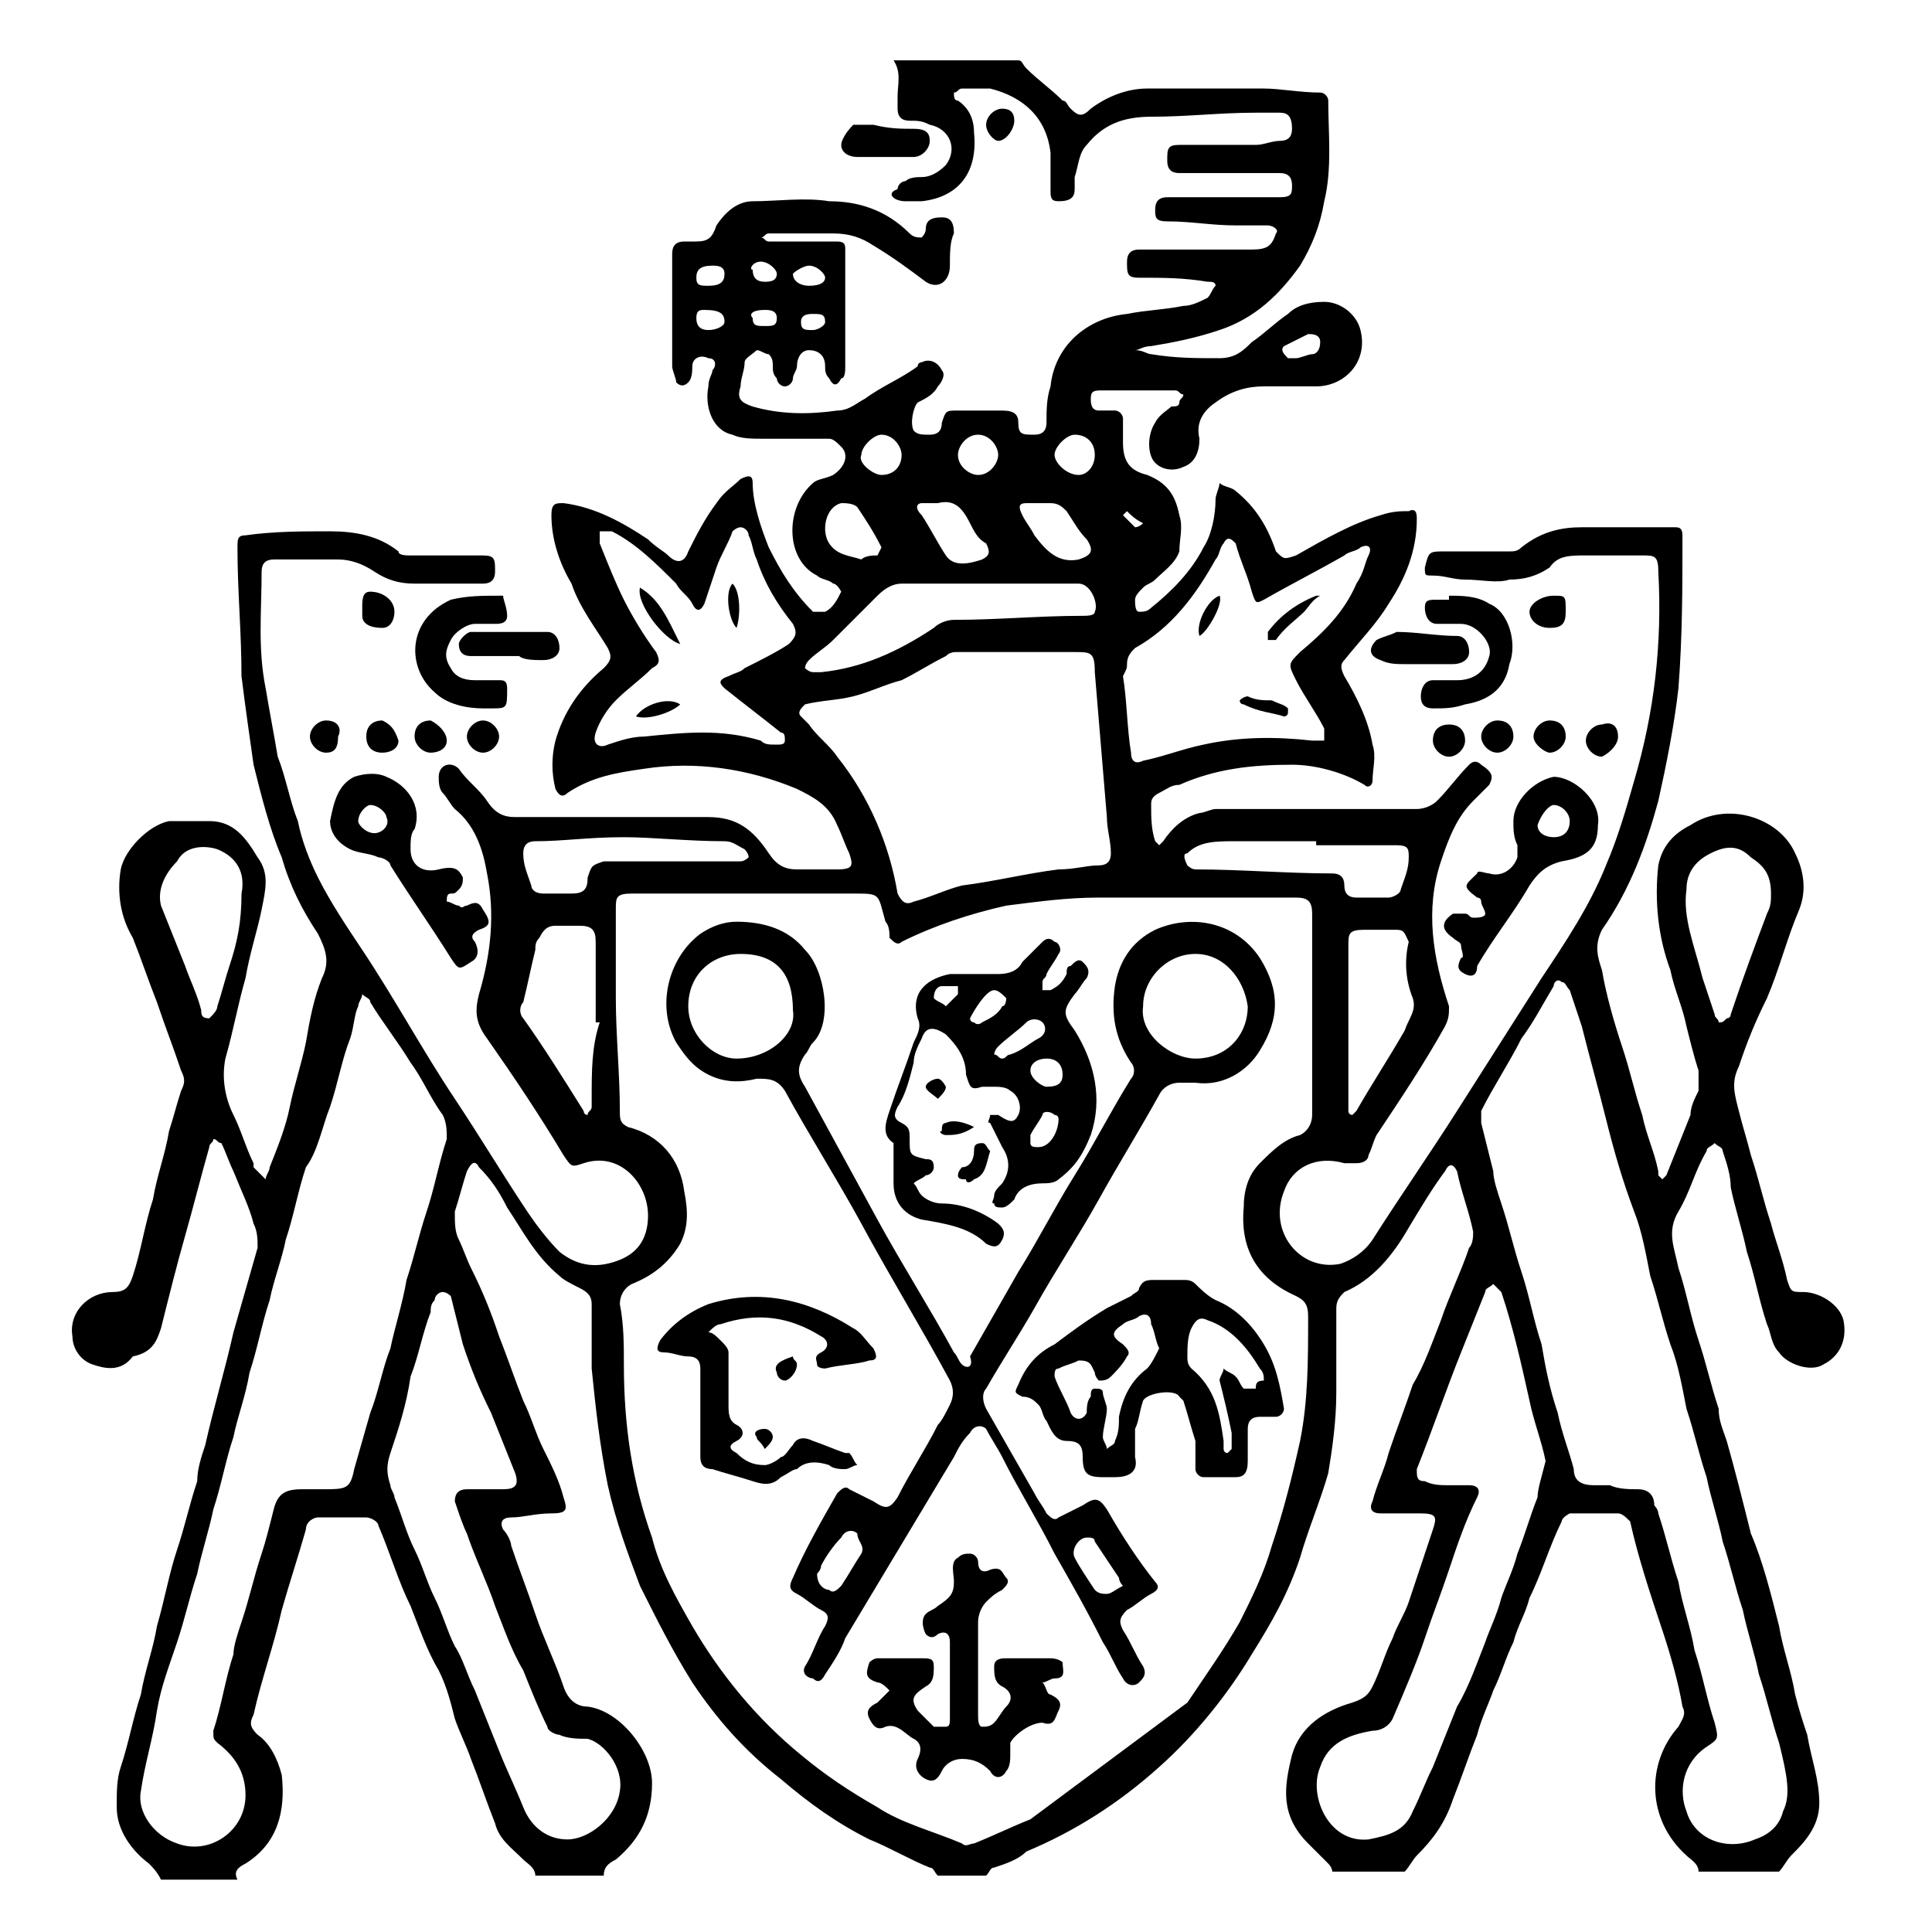 <?xml version="1.0" encoding="utf-8"?>
<!-- Generator: Adobe Illustrator 18.0.0, SVG Export Plug-In . SVG Version: 6.00 Build 0)  -->
<!DOCTYPE svg PUBLIC "-//W3C//DTD SVG 1.1//EN" "http://www.w3.org/Graphics/SVG/1.1/DTD/svg11.dtd">
<svg version="1.1" id="Layer_1" xmlns="http://www.w3.org/2000/svg" xmlns:xlink="http://www.w3.org/1999/xlink" x="0px" y="0px"
	 width="48px" height="48px" viewBox="0 0 48 48" enable-background="new 0 0 48 48" xml:space="preserve">
<g>
	<path fill-rule="evenodd" clip-rule="evenodd" d="M16.9,16c-0.3-0.6-0.5-1.1-1-1.4C15.8,15,16.5,15.9,16.9,16z"/>
	<path fill-rule="evenodd" clip-rule="evenodd" d="M22.2,28.6c0,0.3,0,0.5,0,0.8c0,0.5,0.3,0.8,0.7,0.9c0.6,0.1,1.2,0.2,1.6,0.6
		c0.2,0.1,0.3,0.1,0.4-0.1c0.1-0.2,0-0.3-0.1-0.4c-0.4-0.3-0.9-0.5-1.4-0.5c-0.2,0-0.4-0.1-0.5-0.2c-0.1-0.1-0.1-0.2-0.2-0.3
		c0.1-0.1,0.2-0.1,0.3-0.2c0.1,0,0.2-0.1,0.2-0.2c0-0.2-0.1-0.2-0.2-0.2c-0.4-0.1-0.4-0.1-0.4-0.5c0-0.2,0-0.3-0.2-0.4
		c-0.2-0.1-0.2-0.2-0.1-0.4c0.2-0.3,0.3-0.7,0.4-1.1c0-0.2,0.1-0.4,0.2-0.6c0.1-0.3,0.3-0.3,0.6-0.1c0.3,0.3,0.5,0.6,0.5,1
		c0.1,0.3,0.1,0.4,0.4,0.3c0.1,0,0.2,0,0.3,0c0.1,0,0.3,0,0.4,0.1c0.2,0.1,0.3,0.4,0.2,0.6c-0.1,0.2-0.2,0.2-0.5,0
		c-0.1,0-0.1,0-0.2,0c0,0.1-0.1,0.2,0,0.2c0.1,0.2,0.2,0.4,0.3,0.6c0.2,0.3,0.2,0.6,0,0.9c-0.1,0.1-0.2,0.2-0.2,0.3
		c0,0.1-0.1,0.2,0,0.2c0,0.1,0.1,0.1,0.2,0.1c0.1,0,0.2-0.1,0.3-0.2c0.1-0.3,0.4-0.4,0.7-0.4c0.1,0,0.3,0,0.4-0.1
		c0.4-0.3,0.6-0.6,0.8-1.1c0.3-0.9,0.1-1.8-0.4-2.6c-0.3-0.4-0.3-0.5,0-0.9c0.1-0.1,0.2-0.3,0.3-0.4c0.1-0.2,0-0.3-0.1-0.4
		c-0.1-0.1-0.2,0-0.3,0.1c-0.1,0-0.1,0.1-0.1,0.2c-0.1,0.2-0.2,0.3-0.4,0.4c0,0-0.1,0-0.2,0c0-0.1,0-0.2,0-0.2
		c0-0.1,0.1-0.1,0.1-0.2c0.1-0.2,0.2-0.3,0.3-0.5c0.1-0.1,0-0.3-0.1-0.3c-0.1-0.1-0.2-0.1-0.3,0c-0.2,0.2-0.3,0.3-0.5,0.5
		c-0.1,0.2-0.3,0.3-0.6,0.3c-0.2,0-0.3,0-0.5,0c0,0,0,0,0,0c-0.2,0-0.5,0-0.7,0c-0.5,0.1-1,0.4-0.8,1.1c0.1,0.2,0,0.4-0.1,0.6
		c-0.2,0.6-0.4,1.1-0.6,1.7c-0.1,0.3-0.2,0.6,0.1,0.8C22.2,28.2,22.2,28.4,22.2,28.6z M25.8,28.5c-0.1,0-0.2,0-0.2-0.1
		c0,0,0-0.2,0-0.2c0.1-0.2,0.2-0.3,0.3-0.5c0-0.1,0.2-0.1,0.3,0c0.1,0,0.1,0.1,0.1,0.1C26.3,28.1,26.1,28.5,25.8,28.5z M26.4,26.7
		c0,0.2-0.1,0.3-0.4,0.3c-0.1,0-0.4-0.2-0.4-0.4c0-0.2,0.2-0.3,0.4-0.3C26.3,26.3,26.4,26.5,26.4,26.7z M25.5,25.4
		c0.1-0.1,0.3-0.1,0.4,0c0.1,0.1,0.1,0.3-0.1,0.4c-0.2,0.1-0.4,0.3-0.7,0.4c-0.1,0-0.1,0.1-0.2,0.1c-0.1,0-0.1-0.1-0.2-0.1
		c0,0,0-0.1,0.1-0.2C25,25.8,25.3,25.6,25.5,25.4z M24.7,24.6c0.1,0,0.2,0.1,0.3,0.2c0,0,0,0.2-0.1,0.2c-0.1,0.2-0.3,0.3-0.5,0.4
		c0,0-0.1,0.1-0.2,0c-0.1,0-0.1-0.1-0.1-0.1C24.2,25.1,24.5,24.6,24.7,24.6z M23.4,24.5C23.4,24.5,23.4,24.5,23.4,24.5
		c0.2,0,0.3,0,0.4,0c0,0.1,0,0.2,0,0.2c-0.1,0.1-0.2,0.2-0.3,0.3c-0.1-0.1-0.2-0.1-0.3-0.2C23.2,24.6,23.3,24.5,23.4,24.5z"/>
	<path fill-rule="evenodd" clip-rule="evenodd" d="M15.8,17.8c0.3,0.1,0.9-0.1,1.1-0.3C16.6,17.3,16,17.5,15.8,17.8z"/>
	<path fill-rule="evenodd" clip-rule="evenodd" d="M18.2,14.5c-0.2,0.2-0.1,0.9,0.1,1.1C18.4,15.3,18.4,14.7,18.2,14.5z"/>
	<path fill-rule="evenodd" clip-rule="evenodd" d="M23.5,28.2c0.2,0,0.4,0,0.7-0.2c-0.2-0.1-0.5-0.2-0.7-0.1c-0.1,0-0.1,0.1-0.1,0.2
		C23.3,28.1,23.4,28.2,23.5,28.2z"/>
	<path fill-rule="evenodd" clip-rule="evenodd" d="M18.8,35.7c0,0.1,0.1,0.1,0.2,0.3c0.1-0.1,0.2-0.2,0.2-0.3c0-0.1-0.1-0.2-0.2-0.2
		C18.8,35.5,18.7,35.6,18.8,35.7z"/>
	<path fill-rule="evenodd" clip-rule="evenodd" d="M30.3,14.8c-0.3,0.1-0.6,0.7-0.5,1C30,15.7,30.4,15,30.3,14.8z"/>
	<path fill-rule="evenodd" clip-rule="evenodd" d="M19.3,34.1c0,0.1,0.1,0.2,0.2,0.2c0.1,0,0.3-0.2,0.3-0.4c0-0.1-0.1-0.1-0.1-0.2
		C19.4,33.8,19.2,33.9,19.3,34.1z"/>
	<path fill-rule="evenodd" clip-rule="evenodd" d="M23.3,26.8c-0.1,0-0.3,0.1-0.3,0.2c0,0.1,0.2,0.2,0.3,0.3
		c0.1-0.1,0.2-0.2,0.2-0.3C23.5,27,23.4,26.8,23.3,26.8z"/>
	<path fill-rule="evenodd" clip-rule="evenodd" d="M19.8,36.5c0.2-0.2,0.5-0.2,0.8-0.1c0.1,0.1,0.3,0.1,0.4,0.1
		c0.1,0,0.2-0.1,0.3-0.1c-0.1-0.1-0.1-0.2-0.2-0.3c0,0-0.1,0-0.1,0c-0.3-0.1-0.5-0.2-0.8-0.3c-0.2-0.1-0.4-0.1-0.5,0.1
		c-0.1,0.1-0.2,0.3-0.3,0.3c-0.1,0.1-0.3,0.2-0.4,0.2c-0.3,0-0.5-0.1-0.7-0.3c-0.2-0.1-0.2-0.2,0-0.3c0.2-0.1,0.2-0.3,0-0.4
		c-0.2-0.1-0.2-0.3-0.2-0.5c0-0.2,0-0.5,0-0.7c0-0.2,0-0.4,0-0.6c0-0.1-0.1-0.2-0.2-0.3c-0.1-0.1-0.2-0.2-0.3-0.2
		c0.1-0.1,0.2-0.2,0.3-0.2c0.9-0.3,1.7-0.2,2.5,0.3c0.2,0.1,0.2,0.3,0,0.4c-0.2,0.1-0.1,0.2-0.1,0.3c0,0.1,0.2,0.1,0.2,0.1
		c0.4-0.1,0.8-0.1,1.1-0.2c0.2,0,0.2-0.1,0.1-0.3c-0.2-0.2-0.3-0.4-0.5-0.5c-1.1-0.7-2.3-1-3.6-0.6c-0.5,0.2-0.9,0.5-1.2,0.9
		c-0.1,0.2-0.1,0.3,0.1,0.3c0.2,0,0.4,0.1,0.6,0.1c0.2,0,0.3,0.1,0.3,0.3c0,0.4,0,0.7,0,1.1c0,0,0,0,0,0c0,0.3,0,0.7,0,1
		c0,0,0,0.1,0,0.1c0,0.2,0.1,0.3,0.3,0.3c0.3,0.1,0.7,0.2,1,0.3c0.3,0.1,0.5,0.1,0.7-0.1C19.6,36.6,19.7,36.5,19.8,36.5z"/>
	<path fill-rule="evenodd" clip-rule="evenodd" d="M8.1,17.9c-0.2,0-0.4,0.2-0.4,0.4c0,0.2,0.2,0.4,0.4,0.4c0.2,0,0.3-0.1,0.3-0.4
		C8.5,18.1,8.4,17.9,8.1,17.9z"/>
	<path fill-rule="evenodd" clip-rule="evenodd" d="M11.4,22.1c0.1-0.1,0.1-0.2,0.1-0.3c-0.1-0.2-0.2-0.3-0.6-0.2
		c-0.4,0.1-0.7-0.1-0.7-0.5c0-0.2,0-0.4,0.1-0.5c0.2-0.6-0.2-1.1-0.7-1.3c-0.2-0.1-0.5-0.1-0.8,0c-0.4,0.2-0.5,0.6-0.6,1.1
		c0,0.2,0.1,0.5,0.5,0.7c0.2,0.1,0.5,0.1,0.7,0.2c0.1,0,0.3,0.1,0.3,0.2c0.5,0.8,1,1.5,1.5,2.3c0.2,0.3,0.2,0.3,0.5,0.1
		c0.2-0.1,0.2-0.3,0.1-0.5c-0.1-0.1-0.1-0.2,0.1-0.3c0.3-0.1,0.3-0.2,0.1-0.5c-0.1-0.2-0.2-0.2-0.4-0.1c-0.1,0-0.1,0.1-0.2,0
		c-0.1,0-0.2-0.1-0.3-0.1c0-0.1,0-0.2,0.1-0.2C11.3,22.2,11.3,22.2,11.4,22.1z M9.3,20.7c-0.2,0-0.4-0.2-0.4-0.3
		c0-0.2,0.2-0.4,0.3-0.4c0.2,0,0.4,0.2,0.4,0.3C9.7,20.5,9.5,20.7,9.3,20.7z"/>
	<path fill-rule="evenodd" clip-rule="evenodd" d="M12.6,17.1c0-0.2-0.1-0.2-0.2-0.2c-0.2,0-0.4,0-0.6,0c-0.3,0-0.5-0.1-0.6-0.3
		c-0.2-0.3-0.1-0.5,0-0.7c0.1-0.2,0.4-0.4,0.6-0.4c0.2,0,0.3,0,0.5,0c0.1,0,0.3,0,0.3-0.2c0-0.2-0.1-0.4-0.1-0.5c0,0-0.1,0-0.1,0
		c-0.4,0-0.8,0-1.2,0.1c-1.1,0.5-1.1,1.7-0.4,2.3c0.3,0.3,0.8,0.4,1.2,0.4c0.1,0,0.1,0,0.2,0C12.6,17.6,12.6,17.6,12.6,17.1z"/>
	<path fill-rule="evenodd" clip-rule="evenodd" d="M11.6,18.3c0,0.2,0.2,0.4,0.4,0.4c0.2,0,0.4-0.2,0.4-0.4c0-0.2-0.2-0.4-0.4-0.4
		C11.8,17.9,11.6,18.1,11.6,18.3z"/>
	<path fill-rule="evenodd" clip-rule="evenodd" d="M20.9,3.6c0,0.2,0.2,0.3,0.4,0.3c0.2,0,0.4,0,0.6,0c0,0,0,0,0,0
		c0.3,0,0.5,0,0.8,0c0.2,0,0.4-0.2,0.4-0.4c0-0.2-0.1-0.3-0.4-0.3c-0.3,0-0.6,0-1-0.1c-0.2,0-0.3,0-0.5,0C21,3.3,20.9,3.5,20.9,3.6z
		"/>
	<path fill-rule="evenodd" clip-rule="evenodd" d="M13.5,16.4c0.2,0,0.4-0.1,0.4-0.3c0-0.2-0.1-0.4-0.3-0.4c-0.6,0-1.3,0-1.9,0
		c-0.1,0-0.3,0.2-0.3,0.3c0,0.2,0.1,0.3,0.3,0.3c0,0,0.1,0,0.2,0c0.3,0,0.7,0,1,0c0,0,0,0,0,0C13,16.4,13.3,16.4,13.5,16.4z"/>
	<path fill-rule="evenodd" clip-rule="evenodd" d="M10.7,17.9c-0.2,0-0.4,0.1-0.4,0.4c0,0.2,0.2,0.4,0.4,0.4c0.2,0,0.4-0.1,0.4-0.3
		C11.1,18.2,10.9,18,10.7,17.9z"/>
	<path fill-rule="evenodd" clip-rule="evenodd" d="M31.9,17.8c0,0,0.1,0,0.1-0.1c0,0,0-0.1,0-0.1c-0.1-0.1-0.2-0.1-0.4-0.2
		c-0.2,0-0.4,0-0.6-0.1c0,0-0.1,0-0.2,0.1c0,0,0,0.1,0.1,0.1C31.3,17.7,31.6,17.7,31.9,17.8z"/>
	<path fill-rule="evenodd" clip-rule="evenodd" d="M32.4,15.2c0.1-0.1,0.2-0.3,0.4-0.4c-0.1,0-0.1,0-0.1,0c-0.5,0.2-0.9,0.5-1.2,0.9
		c0,0,0,0.1,0,0.2c0.1,0,0.2,0,0.2,0C31.9,15.6,32.2,15.4,32.4,15.2z"/>
	<path fill-rule="evenodd" clip-rule="evenodd" d="M26.1,41.2c-0.4,0-0.7,0-1.1,0c-0.1,0-0.3,0-0.3,0.2c0,0.2,0,0.4,0.2,0.5
		c0.2,0.1,0.3,0.3,0.1,0.5c-0.1,0.1-0.2,0.3-0.3,0.4c-0.1,0.1-0.2,0.1-0.3,0.1c-0.1,0-0.1-0.2-0.1-0.3c0-0.8,0-1.5,0-2.3
		c0-0.2,0.1-0.4,0.2-0.5c0.1-0.1,0.2-0.2,0.4-0.3c0.1-0.1,0.2-0.2,0.1-0.3c-0.1-0.1-0.1-0.3-0.4-0.2c-0.2,0.1-0.3,0-0.3-0.2
		c0-0.1-0.1-0.2-0.2-0.2c-0.1,0-0.2,0-0.3,0.1c-0.2,0.1-0.1,0.4-0.1,0.6c0,0.3-0.1,0.4-0.4,0.6c-0.1,0.1-0.2,0.1-0.3,0.2
		c-0.1,0.1-0.1,0.3,0,0.5c0.1,0.1,0.2,0.1,0.3,0c0.2-0.1,0.3,0,0.3,0.2c0,0.3,0,0.7,0,1c0,0.3,0,0.6,0,0.9c0,0.1,0,0.2-0.1,0.2
		c-0.1,0-0.2,0-0.3,0c-0.1-0.1-0.3-0.3-0.4-0.4c-0.2-0.3-0.1-0.4,0.2-0.6c0.2-0.1,0.2-0.3,0.2-0.5c0-0.2-0.1-0.2-0.3-0.2
		c-0.4,0-0.7,0-1.1,0c-0.1,0-0.2,0.1-0.2,0.1c-0.1,0.3-0.1,0.4,0.2,0.5c0.1,0,0.2,0.1,0.3,0.2c-0.1,0.1-0.2,0.2-0.3,0.3
		c-0.2,0.1-0.3,0.2-0.2,0.4c0.1,0.2,0.2,0.3,0.4,0.2c0.3-0.1,0.5,0.2,0.7,0.3c0.2,0.1,0.2,0.3,0.1,0.5c-0.1,0.2,0,0.4,0.2,0.5
		c0.2,0.1,0.3,0,0.4-0.2c0.1-0.2,0.3-0.3,0.5-0.3c0.3,0,0.5,0.1,0.7,0.3c0.1,0.2,0.3,0.2,0.4,0c0.1-0.1,0.1-0.3,0.1-0.4
		c0-0.1,0-0.2,0-0.3c0.1-0.2,0.5-0.5,0.8-0.5c0.3,0.1,0.3-0.1,0.4-0.3c0.1-0.2,0-0.3-0.2-0.4c-0.1,0-0.1-0.2-0.2-0.3
		c0.1,0,0.2-0.1,0.3-0.1c0.3,0,0.2-0.2,0.2-0.4C26.4,41.3,26.3,41.2,26.1,41.2z"/>
	<path fill-rule="evenodd" clip-rule="evenodd" d="M9.2,14.7C9,14.7,9,14.9,9,15.1c0,0.1,0,0.1,0,0.2c0,0.2,0.2,0.3,0.5,0.3
		c0.2,0,0.3-0.2,0.3-0.4C9.8,14.9,9.5,14.7,9.2,14.7z"/>
	<path fill-rule="evenodd" clip-rule="evenodd" d="M9.5,17.9c-0.2,0-0.4,0.1-0.4,0.4c0,0.2,0.1,0.4,0.4,0.4c0.2,0,0.4-0.1,0.4-0.3
		C9.8,18.1,9.7,18,9.5,17.9z"/>
	<path fill-rule="evenodd" clip-rule="evenodd" d="M24.2,29.3c0.3-0.1,0.3-0.4,0.4-0.7c-0.1-0.1-0.1-0.2-0.2-0.2
		c-0.2,0-0.2,0.1-0.2,0.2c0,0.2-0.1,0.4-0.3,0.4c0,0-0.1,0.1-0.1,0.2c0,0.1,0.1,0.1,0.2,0.1C24,29.4,24.1,29.4,24.2,29.3z"/>
	<path fill-rule="evenodd" clip-rule="evenodd" d="M40.2,18.3c0-0.2-0.1-0.4-0.4-0.3c-0.2,0-0.4,0.2-0.4,0.4c0,0.2,0.2,0.4,0.4,0.4
		C40,18.7,40.2,18.5,40.2,18.3z"/>
	<path fill-rule="evenodd" clip-rule="evenodd" d="M37,21.7c-0.1,0-0.3-0.1-0.3,0c-0.3,0.3-0.4,0.3,0,0.6c0,0,0.1,0,0.1,0.1
		c0,0.1,0.1,0.2,0.1,0.3c0,0.1-0.2,0.1-0.3,0.1c-0.1,0-0.1-0.1-0.2-0.1c-0.1,0-0.2,0-0.3,0c-0.3,0.2-0.3,0.4,0,0.6
		c0.1,0.1,0.2,0.1,0.2,0.2c0,0.1,0.1,0.3,0,0.3c-0.1,0.2-0.1,0.3,0.1,0.4c0.2,0.1,0.3,0,0.3-0.2c0.4-0.7,0.9-1.3,1.3-2
		c0.2-0.3,0.4-0.5,0.8-0.6c0.6-0.1,0.9-0.3,0.9-0.9c0.1-0.6-0.6-1.2-1.1-1.2c-0.5,0.1-1,0.6-1,1.1c0,0.2,0,0.4,0.1,0.6
		c0,0.1,0,0.2,0,0.3C37.6,21.6,37.3,21.8,37,21.7z M38.6,20c0.2,0,0.4,0.2,0.4,0.4c0,0.2-0.1,0.4-0.4,0.4c-0.2,0-0.4-0.1-0.4-0.3
		C38.3,20.2,38.5,20,38.6,20z"/>
	<path fill-rule="evenodd" clip-rule="evenodd" d="M38.5,17.9c-0.2,0-0.4,0.2-0.4,0.4c0,0.2,0.3,0.4,0.4,0.4c0.2,0,0.4-0.2,0.4-0.4
		C38.9,18.1,38.8,17.9,38.5,17.9z"/>
	<path fill-rule="evenodd" clip-rule="evenodd" d="M38.6,14.8c-0.3,0-0.6,0.2-0.6,0.4c0,0.2,0.2,0.4,0.5,0.4c0.3,0,0.4-0.1,0.4-0.4
		C38.9,14.8,38.9,14.8,38.6,14.8z"/>
	<path fill-rule="evenodd" clip-rule="evenodd" d="M30.2,32.3c-0.2-0.1-0.4-0.3-0.5-0.4c-0.1-0.1-0.2-0.1-0.3-0.1
		c-0.2,0-0.5,0-0.7,0c-0.2,0-0.3,0-0.4,0.2c0,0.1-0.1,0.1-0.2,0.2c-0.2,0.1-0.4,0.2-0.6,0.3c-0.5,0.3-0.9,0.6-1.3,0.9
		c-0.4,0.2-0.7,0.5-0.9,1c-0.1,0.2-0.1,0.2,0.1,0.3c0.2,0,0.3,0.1,0.4,0.2c0.1,0.1,0.1,0.3,0.2,0.4c0.1,0.2,0.2,0.5,0.5,0.5
		c0.3,0,0.4,0.1,0.4,0.4c0,0.4,0.1,0.5,0.5,0.5c0.1,0,0.2,0,0.3,0c0.3,0,0.6-0.1,0.5-0.5c0,0,0-0.1,0-0.2c0-0.1,0-0.3,0-0.5
		c0.1-0.2,0.1-0.4,0.2-0.7c0.1-0.2,0.8-0.3,0.9-0.1c0,0,0.1,0.1,0.1,0.1c0.1,0.3,0.2,0.7,0.3,1c0,0.2,0,0.4,0,0.7
		c0,0.1,0.1,0.2,0.2,0.2c0.3,0,0.5,0,0.8,0c0.2,0,0.3-0.1,0.3-0.4c0-0.3,0-0.5,0-0.8c0-0.2,0.1-0.3,0.3-0.3c0.1,0,0.3,0,0.4,0
		c0.1,0,0.2-0.1,0.2-0.2c-0.1-0.6-0.2-1.1-0.5-1.6C31.1,32.9,30.7,32.5,30.2,32.3z M28.5,34c-0.4,0.3-0.6,0.7-0.7,1.2
		c0,0.2,0,0.4-0.1,0.6c0,0.1-0.1,0.1-0.2,0.2c0-0.1-0.1-0.2-0.1-0.3c0-0.2,0.1-0.5,0.1-0.7c0-0.1-0.1-0.3-0.1-0.4
		c0-0.1-0.1-0.1-0.2-0.1c-0.1,0-0.1,0.1-0.1,0.2c-0.1,0.1-0.1,0.3-0.1,0.4c-0.1,0.2-0.3,0.2-0.4,0c-0.1-0.3-0.3-0.6-0.4-0.9
		c0-0.1,0-0.2,0.1-0.2c0.2-0.1,0.3-0.1,0.5-0.2c0.3,0,0.3,0.1,0.4,0.3c0,0.1,0.1,0.2,0.1,0.2c0.1,0,0.2,0,0.3-0.1
		c0.1-0.1,0.3-0.3,0.4-0.5c0.1-0.1,0-0.2-0.1-0.3c-0.3-0.2-0.3-0.3,0-0.5c0.1-0.1,0.3-0.1,0.4-0.2c0.2-0.1,0.3,0,0.3,0.2
		c0.1,0.2,0.1,0.4,0.2,0.6C28.7,33.7,28.6,33.9,28.5,34z M31.2,34.5c-0.1,0-0.2,0-0.3,0c-0.1-0.1-0.1-0.2-0.2-0.3
		c-0.1-0.1-0.2-0.1-0.3-0.2c0,0.1-0.1,0.2-0.1,0.3c0.1,0.4,0.2,0.8,0.3,1.3c0,0,0,0,0,0c0,0.1,0,0.3,0,0.4c0,0-0.1,0.1-0.1,0.1
		c-0.1,0-0.1-0.1-0.1-0.1c0-0.1,0-0.1,0-0.2c-0.1-0.7-0.2-1.3-0.8-1.8c-0.1-0.1-0.1-0.2-0.1-0.3c0-0.2,0-0.5,0.1-0.7
		c0.1-0.2,0.2-0.3,0.4-0.2c0.6,0.2,1,0.7,1.3,1.2c0.1,0.1,0.1,0.2,0.1,0.3C31.2,34.3,31.2,34.4,31.2,34.5z"/>
	<path fill-rule="evenodd" clip-rule="evenodd" d="M45.2,44.8c0-0.6-0.2-1.1-0.3-1.7c-0.1-0.3-0.2-0.6-0.3-1
		c-0.1-0.6-0.3-1.1-0.4-1.7c-0.2-0.8-0.4-1.6-0.7-2.3c-0.2-0.8-0.4-1.6-0.6-2.3c-0.1-0.3-0.2-0.5-0.2-0.8c-0.2-0.6-0.3-1.1-0.5-1.7
		c-0.2-0.6-0.3-1.2-0.5-1.8c-0.1-0.5-0.3-0.9,0-1.4c0.3-0.5,0.4-1,0.7-1.5c0-0.1,0.1-0.1,0.2-0.2c0.1,0.1,0.2,0.1,0.2,0.2
		c0.1,0.3,0.2,0.6,0.2,0.9c0.1,0.5,0.3,1.1,0.4,1.6c0.2,0.6,0.3,1.2,0.5,1.8c0.1,0.2,0.1,0.5,0.3,0.7c0.2,0.3,0.8,0.5,1.1,0.3
		c0.4-0.2,0.6-0.6,0.5-1.1c-0.1-0.4-0.6-0.7-1-0.7c-0.3,0-0.3,0-0.4-0.3c-0.1-0.5-0.3-1-0.4-1.4c-0.2-0.6-0.3-1.1-0.5-1.7
		c-0.1-0.4-0.2-0.7-0.3-1.1c-0.1-0.4-0.2-0.7,0-1.1c0.2-0.6,0.4-1.1,0.7-1.7c0.3-0.7,0.5-1.5,0.8-2.2c0.2-0.5,0.1-1-0.1-1.4
		c-0.4-0.9-1.7-1.3-2.6-0.7c-0.4,0.2-0.7,0.5-0.8,1c-0.1,0.9,0,1.8,0.3,2.6c0.1,0.5,0.3,0.9,0.4,1.4c0.1,0.4,0.2,0.8,0.3,1.1
		c0,0.2,0,0.3,0,0.5c-0.1,0.2-0.2,0.4-0.2,0.6c-0.2,0.5-0.4,1-0.6,1.5c0,0-0.1,0.1-0.1,0.1c0,0-0.1-0.1-0.1-0.1c0,0,0-0.1,0-0.1
		c-0.1-0.5-0.3-0.9-0.4-1.4c-0.2-0.6-0.3-1.1-0.5-1.7c-0.2-0.6-0.4-1.3-0.5-1.9c-0.1-0.3-0.2-0.6,0-1c0.7-1,1.1-2.1,1.4-3.2
		c0.2-0.9,0.4-1.9,0.5-2.8c0.1-1.3,0.1-2.5,0.1-3.8c0-0.2-0.1-0.2-0.2-0.2c-0.8,0-1.5,0-2.3,0c-0.5,0-1,0.1-1.5,0.5
		c-0.1,0.1-0.2,0.1-0.3,0.1c-0.5,0-1.1,0-1.6,0c-0.4,0-0.4,0-0.5,0.4c0,0.2,0,0.2,0.2,0.2c0.3,0,0.5,0.1,0.8,0.1
		c0.4,0,0.8,0.1,1.1,0c0.4,0,0.7-0.1,1-0.3c0.2-0.3,0.5-0.3,0.9-0.3c0.5,0,0.9,0,1.4,0c0.3,0,0.4,0,0.4,0.4c0.1,1.8-0.1,3.5-0.6,5.2
		c-0.2,0.7-0.4,1.4-0.7,2.1c-0.4,1-1,1.9-1.6,2.8c-0.7,1.1-1.4,2.2-2.1,3.3c-0.7,1.1-1.4,2.1-2.1,3.2c-0.2,0.3-0.5,0.5-0.8,0.6
		c-1,0.2-1.8-0.8-1.4-1.8c0.2-0.6,0.8-0.9,1.5-0.7c0.1,0,0.2,0,0.3,0c0.2,0,0.3-0.1,0.3-0.2c0.1-0.2,0.1-0.3,0.2-0.5
		c0.6-0.9,1.2-1.8,1.7-2.7c0.1-0.2,0.1-0.3,0.1-0.5c-0.4-1.2-0.6-2.4-0.2-3.6c0.2-0.6,0.4-1.1,0.8-1.5c0.1-0.1,0.3-0.3,0.4-0.4
		c0.1-0.2,0.1-0.3-0.2-0.5c-0.1-0.1-0.2-0.1-0.3,0c-0.3,0.3-0.5,0.6-0.8,0.9c-0.1,0.1-0.3,0.2-0.5,0.2c-1.7,0-3.3,0-5,0
		c-0.1,0-0.3,0.1-0.4,0.1c-0.4,0.1-0.7,0.4-0.9,0.7c0,0-0.1,0.1-0.1,0.1c0,0-0.1-0.1-0.1-0.1c-0.1-0.3-0.1-0.6-0.1-0.9
		c0-0.1,0-0.2,0.2-0.3c0.2-0.1,0.3-0.2,0.5-0.2c0.9-0.4,1.8-0.5,2.8-0.5c0.6,0,1.3,0.2,1.8,0.5c0.1,0.1,0.2,0,0.2-0.1
		c0-0.3,0.1-0.6,0-0.9c-0.1-0.6-0.4-1.2-0.7-1.7c-0.1-0.2-0.1-0.3,0-0.4c0.4-0.5,0.8-0.9,1.1-1.4c0.4-0.6,0.7-1.3,0.7-2.1
		c0-0.1,0-0.3-0.2-0.2c-0.2,0-0.4,0-0.7,0.1c-0.7,0.2-1.4,0.6-2.1,1c-0.3,0.1-0.3,0.1-0.5-0.1c-0.2-0.6-0.5-1.1-1-1.5
		c-0.1-0.1-0.3-0.1-0.4-0.2c0,0.1-0.1,0.3-0.1,0.4c0,0.4-0.1,0.9-0.3,1.2c-0.3,0.6-0.8,1.1-1.3,1.5c-0.1,0.1-0.2,0.1-0.3,0.1
		c-0.1,0-0.1-0.2-0.1-0.3c0-0.1,0.1-0.2,0.2-0.3c0.1-0.1,0.2-0.1,0.3-0.2c0.2-0.2,0.5-0.4,0.6-0.7c0-0.3,0.1-0.6,0-0.9
		c-0.1-0.5-0.3-0.8-0.8-1c-0.4-0.1-0.6-0.3-0.6-0.8c0-0.2,0-0.4,0-0.6c0-0.1-0.1-0.2-0.2-0.2c-0.1,0-0.3,0-0.4,0
		c-0.2,0-0.2-0.2-0.2-0.3c0-0.2,0.1-0.2,0.3-0.2c0.1,0,0.2,0,0.3,0c0.5,0,1,0,1.5,0c0.1,0,0.1,0.1,0.2,0.1c0,0.1-0.1,0.1-0.1,0.2
		c0,0.1-0.1,0.1-0.2,0.1c-0.1,0.1-0.3,0.2-0.4,0.4c-0.2,0.3-0.2,0.8,0,1c0.2,0.2,0.5,0.2,0.7,0.1c0.3-0.1,0.4-0.4,0.4-0.7
		c-0.1-0.4,0.1-0.7,0.4-0.9c0.4-0.3,0.8-0.4,1.2-0.4c0.4,0,0.9,0,1.3,0c0.7,0,1.3-0.6,1.1-1.4c-0.1-0.4-0.5-0.7-0.9-0.7
		c-0.4,0-0.7,0.1-0.9,0.3c-0.3,0.2-0.6,0.5-0.9,0.7c-0.2,0.2-0.4,0.4-0.8,0.4c-0.6,0-1.1,0-1.7-0.1c-0.1,0-0.2-0.1-0.4-0.1
		c0.1,0,0.2-0.1,0.4-0.1c0.6-0.1,1.1-0.2,1.7-0.4c0.9-0.3,1.5-0.9,2-1.6c0.3-0.5,0.5-1,0.6-1.6c0.2-0.8,0.1-1.7,0.1-2.5
		c0-0.1-0.1-0.2-0.2-0.2c-0.5,0-1-0.1-1.4-0.1c-1,0-1.9,0-2.9,0c-0.5,0-1,0.2-1.4,0.5c-0.2,0.2-0.3,0.2-0.5,0
		c-0.1-0.1-0.1-0.2-0.2-0.2c-0.3-0.3-0.6-0.5-0.9-0.8c-0.1-0.1-0.1-0.2-0.2-0.2h-3.1c0.2,0.3,0.1,0.6,0.1,0.9c0,0.1,0,0.2,0,0.3
		c0,0.2,0.1,0.3,0.3,0.3c0.2,0,0.3,0,0.5,0.1c0.5,0.1,0.7,0.6,0.4,1c-0.2,0.2-0.4,0.3-0.6,0.3c-0.1,0-0.3,0-0.4,0.1
		c-0.1,0-0.2,0.1-0.2,0.2C22,4.8,22.2,5,22.5,5c0.1,0,0.3,0,0.4,0c0.9-0.1,1.4-0.7,1.3-1.7c0-0.3-0.1-0.6-0.4-0.8
		c-0.1,0-0.1-0.1-0.1-0.2c0.1,0,0.1-0.1,0.2-0.1c0.2,0,0.4,0,0.7,0c0.8,0.2,1.4,0.7,1.5,1.6c0,0.3,0,0.6,0,0.9c0,0.2,0,0.3,0.2,0.3
		c0.3,0,0.4-0.1,0.4-0.3c0-0.1,0-0.2,0-0.3c0.1-0.3,0.1-0.6,0.3-0.8c0.4-0.5,0.9-0.7,1.6-0.7c0.9,0,1.7-0.1,2.6-0.1
		c0.2,0,0.4,0,0.6,0c0.2,0,0.3,0.1,0.3,0.4c0,0.2-0.1,0.3-0.3,0.3c-0.2,0-0.4,0.1-0.6,0.1c-0.6,0-1.3,0-1.9,0C29,3.6,29,3.7,29,4
		c0,0.2,0.1,0.3,0.3,0.3c0.2,0,0.4,0,0.6,0c0.6,0,1.2,0,1.9,0c0.2,0,0.3,0.1,0.3,0.3c0,0.2,0,0.3-0.3,0.3c-0.1,0-0.3,0-0.4,0
		c-0.8,0-1.6,0-2.4,0c-0.2,0-0.3,0.1-0.3,0.3c0,0.2,0,0.3,0.3,0.3c0.6,0,1.1,0.1,1.7,0.1c0.3,0,0.6,0,0.8,0c0.1,0,0.3,0.1,0.2,0.2
		c-0.1,0.3-0.2,0.4-0.6,0.4c-0.9,0-1.9,0-2.8,0c-0.2,0-0.3,0.1-0.3,0.3c0,0.3,0,0.4,0.3,0.4c0.6,0,1.1,0,1.7,0.1
		c0.1,0,0.2,0,0.2,0.1c-0.1,0.1-0.1,0.2-0.2,0.3c-0.2,0.1-0.4,0.2-0.6,0.2c-0.5,0.1-0.9,0.1-1.4,0.2c-1,0.1-1.8,0.8-1.9,1.8
		C26,9.9,26,10.2,26,10.5c0,0.2-0.1,0.3-0.3,0.3c-0.3,0-0.4,0-0.4-0.3c0-0.2-0.1-0.3-0.4-0.3c-0.4,0-0.8,0-1.1,0
		c-0.3,0-0.3,0-0.4,0.3c0,0.2-0.1,0.3-0.3,0.3c-0.2,0-0.3,0-0.4-0.1c-0.1-0.2,0-0.6,0.1-0.7c0.2-0.1,0.4-0.2,0.5-0.4
		c0.1-0.1,0.2-0.3,0.1-0.4c-0.1-0.2-0.3-0.3-0.5-0.2c0,0-0.1,0-0.1,0.1c-0.4,0.3-0.9,0.5-1.3,0.8c-0.2,0.1-0.4,0.3-0.7,0.3
		c-0.7,0.1-1.4,0.1-2.1-0.1c-0.3-0.1-0.4-0.2-0.3-0.5c0-0.2,0.1-0.4,0.1-0.6c0-0.1,0.2-0.2,0.3-0.3c0.1,0,0.2,0.1,0.3,0.1
		c0.1,0.1,0.1,0.2,0.1,0.3c0,0.1,0,0.2,0.1,0.3c0,0.1,0.1,0.2,0.2,0.2c0.1,0,0.2-0.1,0.2-0.2c0-0.1,0.1-0.2,0.1-0.3
		c0-0.2,0.1-0.4,0.3-0.4c0.2,0,0.4,0.1,0.4,0.4c0,0.1,0,0.2,0.1,0.3c0.1,0.2,0.2,0.2,0.3,0C21,9.4,21,9.2,21,9.1c0-1,0-1.9,0-2.9
		C21,6.1,21,6,20.8,6c-0.6,0-1.2,0-1.7,0c-0.1,0-0.1-0.1-0.2-0.1c0.1,0,0.1-0.1,0.2-0.1c0,0,0.1,0,0.1,0c0.5,0,1,0,1.5,0
		c0.4,0,0.7,0.1,1,0.3c0.5,0.3,0.9,0.6,1.3,0.9c0.3,0.2,0.6,0,0.6-0.4c0-0.3,0-0.6,0.1-0.8c0-0.3-0.1-0.4-0.3-0.4
		c-0.3,0-0.4,0.1-0.4,0.3c0,0.1-0.1,0.2-0.1,0.2c-0.1,0-0.2,0-0.3-0.1C22,5.2,21.3,5,20.6,5C20,4.9,19.3,5,18.7,5
		c-0.4,0-0.7,0.3-0.9,0.6C17.7,5.9,17.6,6,17.3,6c-0.1,0-0.2,0-0.3,0c-0.2,0-0.3,0.1-0.3,0.3c0,0.9,0,1.9,0,2.8
		c0,0.1,0.1,0.3,0.1,0.4c0.1,0.1,0.2,0.1,0.3,0c0.1-0.1,0.1-0.3,0.1-0.4c0-0.2,0.2-0.3,0.4-0.2c0.2,0,0.2,0.2,0.1,0.3
		c0,0.1-0.1,0.2-0.1,0.4c-0.1,0.5,0.1,1.1,0.6,1.2c0.2,0.1,0.5,0.1,0.7,0.1c0.6,0,1.1,0,1.7,0c0.1,0,0.2,0.1,0.3,0.2
		c0.2,0.2,0.1,0.5-0.2,0.7c-0.2,0.1-0.4,0.1-0.5,0.2c-0.7,0.6-0.7,1.9,0.1,2.3c0.1,0.1,0.3,0.1,0.4,0.2c0.1,0,0.2,0.2,0.2,0.2
		c-0.1,0.2-0.2,0.4-0.4,0.5c0,0-0.2,0-0.3,0c0,0,0,0,0,0c-0.5-0.5-0.8-1-1.1-1.6c-0.2-0.5-0.4-1.1-0.4-1.6c0-0.2-0.1-0.2-0.3-0.1
		c-0.2,0.2-0.4,0.3-0.6,0.6c-0.3,0.4-0.5,0.8-0.7,1.2c-0.1,0.3-0.3,0.3-0.5,0.1c-0.1-0.1-0.3-0.2-0.5-0.4c-0.6-0.4-1.3-0.8-2.1-0.9
		c-0.2,0-0.3,0-0.3,0.3c0,0.6,0.2,1.2,0.5,1.7c0.2,0.6,0.6,1.1,0.9,1.6c0.1,0.2,0.1,0.3-0.1,0.5c-0.6,0.5-1,1.1-1.2,1.8
		c-0.1,0.4-0.1,0.8,0,1.2c0.1,0.2,0.2,0.2,0.3,0.1c0.6-0.4,1.2-0.5,1.9-0.6c1.3-0.2,2.6,0,3.8,0.5c0.4,0.2,0.8,0.4,1,0.9
		c0.1,0.2,0.2,0.5,0.3,0.7c0.1,0.3,0.1,0.4-0.3,0.4c-0.3,0-0.7,0-1,0c-0.3,0-0.5-0.1-0.7-0.4c0,0,0,0,0,0c-0.4-0.6-0.8-0.9-1.5-0.9
		c-0.4,0-0.8,0-1.2,0c-1.2,0-2.4,0-3.6,0c-0.3,0-0.5-0.1-0.7-0.4c-0.2-0.3-0.5-0.5-0.7-0.8c-0.2-0.2-0.5-0.1-0.5,0.2
		c0,0.1,0,0.3,0.1,0.4c0.1,0.1,0.2,0.3,0.3,0.4c0.5,0.4,0.7,1,0.8,1.6c0.2,1,0.1,2-0.2,3c-0.1,0.4-0.1,0.7,0.2,1.1
		c0.7,1,1.3,1.9,1.9,2.9c0.2,0.3,0.2,0.3,0.5,0.2c0.9-0.3,1.6,0.5,1.6,1.3c0,0.5-0.2,0.9-0.7,1.1c-0.5,0.2-1,0.2-1.5-0.2
		c-0.3-0.3-0.6-0.7-0.8-1c-0.6-0.9-1.2-1.9-1.8-2.8c-0.8-1.2-1.5-2.5-2.3-3.7c-0.4-0.6-0.8-1.2-1.1-1.8c-0.2-0.4-0.4-0.9-0.5-1.4
		c-0.2-0.5-0.3-1.1-0.5-1.6c-0.1-0.6-0.2-1.1-0.3-1.7c-0.2-1-0.1-1.9-0.1-2.9c0-0.2,0.1-0.3,0.3-0.3c0.5,0,1,0,1.6,0
		c0.3,0,0.6,0.1,0.9,0.3c0.3,0.2,0.6,0.3,1,0.3c0.6,0,1.1,0,1.7,0c0.2,0,0.3-0.1,0.3-0.3c0-0.3,0-0.4-0.3-0.4c-0.6,0-1.2,0-1.8,0
		c-0.1,0-0.3,0-0.3-0.1c-0.5-0.4-1.1-0.5-1.7-0.5c-0.7,0-1.4,0-2.1,0.1c-0.2,0-0.2,0.1-0.2,0.3c0,1.1,0.1,2.1,0.1,3.2
		c0.1,0.8,0.2,1.5,0.3,2.2c0.2,0.8,0.4,1.6,0.7,2.3c0.2,0.7,0.5,1.3,0.9,1.9c0.2,0.4,0.3,0.7,0.1,1.1c-0.2,0.5-0.3,1-0.4,1.6
		c-0.1,0.5-0.3,1.1-0.4,1.6c-0.1,0.5-0.3,1-0.5,1.5c0,0.1-0.1,0.2-0.1,0.3c-0.1-0.1-0.2-0.2-0.3-0.3c0,0,0-0.1,0-0.1
		c-0.2-0.4-0.3-0.8-0.5-1.2c-0.2-0.4-0.3-0.9-0.2-1.4c0.2-0.7,0.3-1.3,0.5-2c0.1-0.6,0.3-1.2,0.4-1.7c0.1-0.5,0.2-0.9-0.1-1.3
		c-0.3-0.5-0.6-0.9-1.2-0.9c-0.3,0-0.7,0-1,0c-0.5,0.1-1.1,0.7-1.2,1.2c-0.1,0.6,0,1.2,0.3,1.7c0.2,0.5,0.4,1.1,0.6,1.6
		c0.2,0.6,0.4,1.1,0.6,1.7c0.1,0.2,0.1,0.3,0,0.5c-0.1,0.3-0.2,0.7-0.3,1c-0.1,0.6-0.3,1.1-0.4,1.7c-0.2,0.6-0.3,1.3-0.5,1.9
		c-0.1,0.3-0.2,0.4-0.5,0.4c-0.6,0-1.1,0.5-1,1.1c0,0.3,0.2,0.6,0.5,0.7c0.3,0.1,0.7,0.2,1-0.2C3.8,33.6,3.9,33.3,4,33
		c0.2-0.8,0.4-1.6,0.6-2.3C4.8,30,5,29.2,5.2,28.5c0-0.1,0.1-0.1,0.1-0.2c0.1,0,0.1,0.1,0.2,0.1c0.1,0.2,0.2,0.5,0.3,0.7
		C6,29.6,6.2,30,6.3,30.4c0.1,0.2,0.1,0.4,0.1,0.6c-0.2,0.7-0.4,1.4-0.6,2.1c-0.2,0.9-0.5,1.9-0.7,2.8c-0.1,0.3-0.2,0.6-0.2,0.9
		c-0.2,0.6-0.3,1.1-0.5,1.7c-0.2,0.6-0.3,1.2-0.5,1.9c-0.1,0.6-0.3,1.1-0.4,1.7c-0.2,0.6-0.3,1.2-0.5,1.8c-0.1,0.3-0.1,0.6-0.1,1
		c0,0.6,0.4,1.1,0.8,1.4c0.1,0.1,0.2,0.2,0.3,0.4h1.9c-0.1-0.2,0-0.3,0.2-0.4c0.8-0.5,1-1.3,0.9-2.2c-0.1-0.4-0.3-0.8-0.6-1
		c-0.2-0.2-0.2-0.3-0.1-0.5c0.2-0.9,0.5-1.7,0.7-2.6c0.2-0.7,0.4-1.3,0.6-2c0-0.2,0.2-0.3,0.3-0.3c0.4,0,0.8,0,1.2,0
		c0.1,0,0.3,0.1,0.3,0.2c0.3,0.7,0.5,1.4,0.8,2c0.2,0.5,0.4,1.1,0.7,1.6c0.2,0.4,0.3,0.8,0.4,1.2c0.1,0.3,0.3,0.7,0.4,1
		c0.2,0.5,0.4,1.1,0.6,1.6c0.1,0.4,0.4,0.6,0.7,0.9c0.1,0.1,0.3,0.2,0.3,0.4h1.7c0-0.2,0.1-0.3,0.3-0.4c0.6-0.5,0.9-1.1,0.9-1.9
		c0-0.8-0.8-1.8-1.6-1.9c-0.3,0-0.5-0.2-0.6-0.5c-0.2-0.6-0.5-1.2-0.7-1.8c-0.2-0.6-0.4-1.1-0.6-1.7c0-0.1-0.1-0.3-0.2-0.4
		c-0.1-0.2,0-0.3,0.2-0.3c0.3,0,0.6-0.1,1-0.1c0.4,0,0.4-0.1,0.3-0.4c-0.1-0.4-0.3-0.8-0.5-1.2c-0.2-0.4-0.3-0.8-0.5-1.2
		c-0.2-0.5-0.4-1.1-0.6-1.6c-0.2-0.6-0.4-1.1-0.7-1.7c-0.1-0.2-0.2-0.5-0.3-0.7c-0.1-0.2-0.1-0.4-0.1-0.7c0.1-0.3,0.2-0.7,0.3-1
		c0.1-0.2,0.2-0.3,0.3-0.1c0.3,0.3,0.5,0.6,0.7,1c0.4,0.6,0.7,1.2,1.3,1.7c0.1,0.1,0.3,0.2,0.5,0.3c0.2,0.1,0.3,0.2,0.3,0.4
		c0,0.5,0,1.1,0,1.6c0.1,1,0.2,1.9,0.4,2.9c0.2,0.9,0.5,1.7,0.8,2.5c0.4,0.8,0.8,1.6,1.3,2.4c0.6,0.9,1.3,1.7,2.2,2.4
		c0.7,0.6,1.4,1.1,2.2,1.5c0.5,0.2,1,0.5,1.5,0.7c0.1,0,0.1,0.1,0.2,0.2h1.2c0.1-0.1,0.1-0.2,0.2-0.2c0.3-0.1,0.6-0.2,0.8-0.4
		c1.2-0.5,2.3-1.2,3.3-2.1c0.9-0.8,1.7-1.8,2.3-2.8c0.5-0.8,0.9-1.5,1.2-2.4c0.2-0.7,0.5-1.4,0.7-2.1c0.1-0.6,0.2-1.3,0.2-2
		c0-0.7,0-1.4,0-2.1c0-0.2,0.1-0.3,0.2-0.4c0.7-0.3,1.2-0.9,1.6-1.6c0.3-0.5,0.6-1,0.9-1.4c0.1-0.2,0.2-0.2,0.3,0
		c0.1,0.5,0.3,1,0.4,1.5c0,0.1,0,0.3-0.1,0.4c-0.2,0.6-0.5,1.2-0.7,1.8c-0.2,0.5-0.4,1.1-0.7,1.6c-0.2,0.6-0.4,1.1-0.6,1.7
		c-0.1,0.4-0.3,0.8-0.4,1.2c-0.1,0.2,0,0.3,0.2,0.3c0.3,0,0.7,0,1,0c0.4,0,0.4,0.1,0.3,0.4c-0.2,0.6-0.4,1.2-0.6,1.8
		c-0.1,0.3-0.3,0.6-0.4,0.9c-0.2,0.4-0.3,0.8-0.5,1.2c-0.1,0.2-0.2,0.3-0.5,0.4c-0.7,0.2-1.3,0.6-1.5,1.3c-0.2,0.8-0.3,1.5,0.4,2.2
		c0.2,0.2,0.3,0.3,0.5,0.5c0.1,0.1,0.1,0.2,0.1,0.2h1.8c0.1-0.1,0.2-0.3,0.3-0.4c0.4-0.4,0.7-0.8,0.9-1.4c0.2-0.5,0.4-1.1,0.6-1.6
		c0.1-0.4,0.3-0.8,0.4-1.1c0.2-0.4,0.3-0.8,0.5-1.2c0.1-0.4,0.3-0.7,0.4-1.1c0.3-0.6,0.5-1.3,0.8-1.9c0-0.1,0.2-0.2,0.2-0.2
		c0.4,0,0.8,0,1.2,0c0.1,0,0.2,0.1,0.3,0.2c0.2,0.9,0.5,1.8,0.8,2.7c0.2,0.6,0.4,1.3,0.5,1.9c0.1,0.2,0,0.3-0.1,0.5
		c-0.8,0.9-0.8,2.3,0.2,3.2c0.1,0.1,0.3,0.2,0.3,0.4h2c0.1-0.1,0.2-0.3,0.3-0.4C44.8,45.8,45.2,45.4,45.2,44.8z M41.9,22.1
		c0-0.4,0.2-0.7,0.6-0.9c0.4-0.2,0.7-0.2,1,0.1c0.3,0.2,0.5,0.4,0.5,0.9c0,0.2,0,0.3-0.1,0.5c-0.3,0.8-0.6,1.6-0.9,2.5
		c0,0,0,0.1-0.1,0.1c-0.1,0.1-0.1,0.1-0.2,0.1c0-0.1-0.1-0.1-0.1-0.2c-0.1-0.3-0.2-0.6-0.3-0.9C42.1,23.5,41.8,22.8,41.9,22.1z
		 M31.9,8.6c0.2-0.1,0.4-0.2,0.6-0.3c0.1,0,0.3,0,0.3,0.2c0,0.2-0.1,0.3-0.2,0.3c-0.1,0-0.3,0.1-0.4,0.1c-0.1,0-0.2,0-0.2,0
		C31.9,8.8,31.8,8.7,31.9,8.6z M20.2,8.2c-0.2,0-0.3,0-0.3-0.2c0-0.2,0.2-0.2,0.3-0.2c0.2,0,0.3,0,0.3,0.2
		C20.5,8.1,20.3,8.2,20.2,8.2z M20.1,6.6c0.2,0,0.4,0.2,0.4,0.3c0,0.1-0.1,0.2-0.4,0.2c-0.2,0-0.4-0.1-0.4-0.3
		C19.8,6.7,20,6.6,20.1,6.6z M18.9,6.5c0.2,0,0.4,0.2,0.4,0.3c0,0.2-0.2,0.2-0.3,0.2c-0.2,0-0.3-0.1-0.3-0.3
		C18.6,6.7,18.7,6.5,18.9,6.5z M19,7.7c0.1,0,0.3,0,0.3,0.2c0,0.2-0.1,0.2-0.3,0.2c-0.2,0-0.3,0-0.3-0.2C18.6,7.8,18.7,7.7,19,7.7z
		 M17.7,6.6c0.1,0,0.3,0,0.3,0.2c0,0.2-0.1,0.3-0.4,0.3c-0.2,0-0.3,0-0.3-0.2C17.3,6.7,17.4,6.6,17.7,6.6z M17.6,8.2
		c-0.2,0-0.3-0.1-0.3-0.3c0-0.2,0.1-0.2,0.2-0.2C17.9,7.7,18,7.8,18,8C18,8.1,17.8,8.2,17.6,8.2z M5.4,25c0,0.1-0.1,0.2-0.2,0.3
		c-0.2,0-0.2-0.1-0.2-0.2c-0.1-0.4-0.3-0.8-0.4-1.1c-0.2-0.5-0.4-1-0.6-1.5c-0.1-0.4,0.1-0.8,0.4-1.1C4.6,21,5.1,21,5.4,21.1
		c0.5,0.2,0.7,0.6,0.6,1.1c0,0.7-0.1,1.2-0.3,1.8C5.6,24.3,5.5,24.7,5.4,25z M8.8,36.5C8.7,37,8.6,37,8,37c-0.1,0-0.3,0-0.5,0
		c-0.4,0-0.6,0.1-0.7,0.5c-0.1,0.4-0.2,0.8-0.3,1.1c-0.2,0.6-0.3,1.1-0.5,1.7c-0.1,0.3-0.2,0.6-0.2,0.8c-0.2,0.6-0.3,1.3-0.5,1.9
		c0,0.2,0,0.2,0.1,0.3c0.4,0.3,0.7,0.7,0.7,1.3c0,0.9-0.9,1.5-1.7,1.2c-0.6-0.2-1-0.8-0.9-1.3c0.1-0.7,0.3-1.3,0.4-2
		c0.1-0.6,0.3-1.1,0.5-1.7c0.2-0.6,0.3-1.1,0.5-1.7c0.1-0.5,0.3-1.1,0.4-1.6c0.2-0.6,0.3-1.2,0.5-1.8c0.1-0.5,0.3-1,0.4-1.6
		c0.2-0.6,0.3-1.2,0.5-1.8c0.1-0.5,0.3-1,0.4-1.5c0.2-0.6,0.3-1.2,0.5-1.8C7.9,28.6,8,28,8.2,27.5c0.2-0.6,0.3-1.2,0.5-1.7
		c0.1-0.3,0.1-0.6,0.2-0.8c0-0.1,0.1-0.2,0.1-0.3c0.1,0.1,0.2,0.1,0.2,0.2c0.3,0.5,0.7,1,1,1.5c0.3,0.4,0.5,0.9,0.8,1.3
		c0.1,0.2,0.1,0.4,0.1,0.6c-0.2,0.6-0.3,1.2-0.5,1.8c-0.2,0.6-0.3,1.1-0.5,1.7C10,32.4,9.8,33,9.7,33.5c-0.2,0.5-0.3,1.1-0.5,1.6
		 M11.5,33.4c0.2,0.6,0.4,1.1,0.7,1.7c0.2,0.5,0.4,1,0.6,1.5c0.1,0.3,0,0.4-0.3,0.4c-0.3,0-0.6,0-0.9,0c-0.2,0-0.3,0.1-0.3,0.3
		c0.1,0.3,0.2,0.6,0.3,0.8c0.2,0.6,0.5,1.2,0.7,1.8c0.2,0.5,0.4,1.1,0.7,1.6c0.2,0.5,0.4,1,0.6,1.4c0,0.1,0.2,0.2,0.3,0.2
		c0.2,0.1,0.5,0.1,0.7,0.1c0.4,0.1,0.9,0.7,0.8,1.3c-0.1,0.7-0.8,1.2-1.3,1.2c-0.5,0-0.9-0.3-1.1-0.8c-0.2-0.5-0.4-0.9-0.6-1.4
		c-0.2-0.5-0.4-1-0.6-1.5c-0.2-0.4-0.3-0.8-0.5-1.1c-0.2-0.4-0.3-0.8-0.5-1.2c-0.2-0.4-0.3-0.8-0.5-1.2c-0.2-0.4-0.3-0.8-0.5-1.3
		c0-0.1-0.1-0.2-0.1-0.3c-0.1-0.3-0.1-0.5,0-0.8c0.2-0.6,0.4-1.2,0.5-1.9c0.2-0.5,0.3-1.1,0.5-1.6c0-0.1,0-0.2,0.1-0.3
		c0-0.1,0.1-0.2,0.2-0.2c0.1,0,0.2,0.1,0.2,0.1C11.3,32.6,11.4,33,11.5,33.4z M35.1,24.8c0.1,0.3-0.1,0.5-0.2,0.8
		c-0.4,0.7-0.8,1.3-1.2,2c0,0-0.1,0.1-0.1,0.1c-0.1,0-0.1-0.1-0.1-0.1c0-0.1,0-0.1,0-0.2c0-0.7,0-1.3,0-2c0,0,0,0,0,0
		c0-0.6,0-1.3,0-1.9c0-0.3,0-0.4,0.4-0.4c0.3,0,0.5,0,0.8,0c0.2,0,0.2,0.1,0.3,0.3C34.9,23.8,34.9,24.3,35.1,24.8z M29.5,21.2
		c0.3-0.3,0.7-0.3,1.2-0.3c0.7,0,1.3,0,2,0c0,0,0,0.1,0,0.1c0.7,0,1.3,0,2,0c0.3,0,0.3,0.1,0.3,0.3c0,0.3-0.1,0.5-0.2,0.8
		c0,0.1-0.2,0.2-0.3,0.2c-0.3,0-0.5,0-0.8,0c-0.2,0-0.3-0.1-0.3-0.3c0-0.2-0.1-0.3-0.3-0.3c-1.1,0-2.3-0.1-3.4-0.1
		c-0.1,0-0.2-0.1-0.2-0.1C29.4,21.3,29.4,21.2,29.5,21.2z M28,16.5c0-0.2,0.1-0.3,0.2-0.4c0.9-0.5,1.5-1.3,2-2.2
		c0.1-0.1,0.1-0.3,0.2-0.4c0.1-0.2,0.2-0.1,0.3,0c0.1,0.4,0.3,0.8,0.4,1.2c0.1,0.3,0.1,0.3,0.3,0.2c0.7-0.4,1.3-0.7,2-1.1
		c0.1-0.1,0.3-0.1,0.4-0.2c0.2-0.1,0.3,0,0.2,0.2c-0.1,0.2-0.1,0.4-0.3,0.7c-0.3,0.7-0.8,1.2-1.4,1.7c-0.3,0.3-0.3,0.3-0.1,0.7
		c0.2,0.4,0.5,0.8,0.7,1.2c0,0.1,0,0.2,0,0.3c-0.1,0-0.2,0-0.3,0c-0.9-0.1-1.8-0.1-2.7,0.1c-0.5,0.1-1,0.3-1.5,0.4
		c-0.2,0.1-0.3,0-0.3-0.2c-0.1-0.6-0.1-1.3-0.2-1.9c0,0,0,0,0,0C28,16.6,28,16.6,28,16.5z M28,12.7c0.1,0.1,0.2,0.2,0.4,0.3
		c-0.1,0.1-0.2,0.1-0.2,0.1c-0.1-0.1-0.2-0.2-0.3-0.3C27.9,12.8,28,12.7,28,12.7z M26.7,10.8c0.3,0,0.5,0.2,0.5,0.5
		c0,0.3-0.2,0.5-0.4,0.5c-0.3,0-0.6-0.3-0.6-0.5C26.2,11.1,26.5,10.8,26.7,10.8z M25.5,12.5c0.1,0,0.2,0,0.4,0c0,0,0,0,0,0
		c0.1,0,0.2,0,0.2,0c0.2,0,0.3,0.1,0.4,0.2c0.2,0.3,0.3,0.5,0.5,0.7c0.2,0.3,0.1,0.4-0.2,0.5c-0.5,0.1-0.8-0.2-1.1-0.6
		c-0.1-0.2-0.2-0.3-0.3-0.5C25.3,12.6,25.3,12.5,25.5,12.5z M24.3,10.8c0.3,0,0.5,0.3,0.5,0.5c0,0.2-0.2,0.5-0.5,0.5
		c-0.2,0-0.5-0.2-0.5-0.5C23.8,11.1,24,10.8,24.3,10.8z M22.9,12.5c0.1,0,0.2,0,0.4,0c0.4-0.1,0.6,0.1,0.8,0.5
		c0.1,0.2,0.2,0.4,0.4,0.5c0.1,0.2,0.1,0.3-0.1,0.4c-0.3,0.1-0.7,0.2-0.9-0.1c-0.2-0.3-0.4-0.7-0.6-1C22.7,12.6,22.8,12.5,22.9,12.5
		z M21.9,10.8c0.3,0,0.5,0.3,0.5,0.5c0,0.3-0.2,0.5-0.5,0.5c-0.2,0-0.6-0.3-0.5-0.5C21.4,11.1,21.7,10.8,21.9,10.8z M20.6,13.5
		c-0.2-0.3-0.1-0.9,0.3-1c0.1,0,0.3,0,0.4,0.1c0.2,0.3,0.4,0.6,0.6,1c0,0-0.1,0.2-0.1,0.2c-0.1,0-0.3,0-0.4,0.1
		C21.1,13.8,20.8,13.8,20.6,13.5z M18,17.1c0.5,0.4,0.9,0.7,1.4,1.1c0.1,0,0.1,0.1,0.1,0.2c0,0.1-0.1,0.1-0.2,0.1
		c-0.2,0-0.3,0-0.4-0.1c-1-0.3-1.9-0.2-2.9-0.1c-0.3,0-0.6,0.1-0.9,0.2c-0.2,0.1-0.4,0-0.3-0.3c0.1-0.3,0.3-0.6,0.5-0.8
		c0.3-0.3,0.6-0.5,0.9-0.8c0.2-0.1,0.2-0.2,0.1-0.4c-0.3-0.4-0.6-0.9-0.8-1.3c-0.2-0.4-0.4-0.9-0.6-1.4c0-0.1,0-0.2,0-0.3
		c0.1,0,0.2,0,0.3,0c0.6,0.3,1.1,0.8,1.6,1.3c0.1,0.2,0.3,0.3,0.4,0.5c0.1,0.2,0.2,0.2,0.3,0c0.1-0.3,0.2-0.6,0.3-0.9
		c0.1-0.3,0.3-0.6,0.4-0.9c0,0,0.1-0.1,0.2-0.1c0.1,0,0.2,0.1,0.2,0.2c0.1,0.2,0.1,0.4,0.2,0.6c0.2,0.6,0.5,1.1,0.9,1.6
		c0.1,0.2,0.1,0.3-0.1,0.5c-0.3,0.2-0.7,0.4-1.1,0.6c-0.1,0.1-0.2,0.1-0.4,0.2C17.8,16.9,17.9,17,18,17.1z M20.1,16.4
		c0.2-0.2,0.4-0.3,0.6-0.5c0.4-0.4,0.7-0.7,1.1-1.1c0.2-0.2,0.4-0.3,0.6-0.3c0.7,0,1.4,0,2.1,0c0,0,0,0,0,0c0.8,0,1.5,0,2.3,0
		c0.3,0,0.5,0.5,0.4,0.7c0,0.1-0.2,0.1-0.3,0.1c-1.1,0-2.1,0.1-3.2,0.1c-0.2,0-0.4,0.1-0.5,0.2c-0.9,0.6-1.8,1-2.8,1.1
		c-0.1,0-0.1,0-0.2,0c-0.1,0-0.2-0.1-0.2-0.1C20,16.6,20,16.5,20.1,16.4z M20.8,18.8c-0.2-0.3-0.5-0.5-0.7-0.8
		c-0.1-0.1-0.1-0.1-0.2-0.2c-0.1-0.1,0-0.2,0.1-0.3c0.4-0.1,0.8-0.1,1.2-0.2c0.4-0.1,0.8-0.3,1.2-0.4c0.4-0.2,0.7-0.4,1.1-0.6
		c0.1-0.1,0.2-0.1,0.3-0.1c0.5,0,1,0,1.5,0c0.5,0,0.9,0,1.4,0c0.4,0,0.5,0,0.5,0.5c0.1,1.2,0.2,2.4,0.3,3.6c0,0.3,0.1,0.6,0.1,0.9
		c0,0.2-0.1,0.3-0.3,0.3c-0.3,0-0.6,0.1-1,0.1c-0.8,0.1-1.6,0.3-2.4,0.4c-0.4,0.1-0.8,0.3-1.2,0.4c-0.2,0.1-0.3,0-0.4-0.2
		C22.1,21,21.6,19.8,20.8,18.8z M14.7,27.3c0,0.1,0,0.1,0,0.2c0,0.1-0.1,0.1-0.1,0.2c-0.1,0-0.1-0.1-0.1-0.1c-0.5-0.8-1-1.6-1.5-2.3
		c-0.1-0.1-0.1-0.3,0-0.4c0.1-0.4,0.2-0.9,0.3-1.3c0-0.1,0-0.2,0.1-0.3c0.1-0.2,0.2-0.3,0.4-0.3c0.2,0,0.4,0,0.6,0
		c0.3,0,0.4,0.1,0.4,0.4c0,0.7,0,1.4,0,2c0,0,0.1,0,0.1,0C14.7,26,14.7,26.6,14.7,27.3z M14.6,21.8c0,0.3-0.1,0.4-0.4,0.4
		c-0.2,0-0.5,0-0.7,0c-0.2,0-0.3-0.1-0.3-0.2c-0.1-0.3-0.2-0.5-0.2-0.8c0-0.2,0.1-0.3,0.3-0.3c0.7,0,1.3-0.1,2.2-0.1
		c0.7,0,1.6,0.1,2.5,0.1c0.2,0,0.3,0.1,0.5,0.2c0,0,0.1,0.1,0.1,0.2c0,0-0.1,0.1-0.2,0.1c0,0-0.1,0-0.2,0c-1.1,0-2.2,0-3.2,0
		C14.7,21.5,14.7,21.5,14.6,21.8z M25.6,45.2c-0.5,0.2-0.9,0.4-1.4,0.6c-0.1,0-0.2,0.1-0.3,0c-0.7-0.3-1.5-0.5-2.1-0.9
		c-0.7-0.4-1.3-0.8-1.9-1.3c-1.1-0.9-2-2-2.7-3.2c-0.4-0.7-0.8-1.4-1-2.2c-0.5-1.4-0.7-2.8-0.7-4.3c0-0.5,0-1-0.1-1.5
		c0-0.2,0.1-0.4,0.3-0.5c0.5-0.2,0.9-0.5,1.2-1c0.2-0.4,0.2-0.8,0.1-1.3c-0.1-0.8-0.6-1.4-1.4-1.6c-0.2-0.1-0.2-0.2-0.2-0.4
		c0-0.9-0.1-1.9-0.1-2.8c0-0.7,0-1.5,0-2.2c0-0.3,0-0.4,0.4-0.4c1,0,1.9,0,2.9,0c0.9,0,1.7,0,2.6,0c0.7,0,0.6,0,0.8,0.7
		c0.1,0.1,0.1,0.3,0.1,0.4c0.1,0.1,0.2,0.2,0.3,0.1c0.8-0.4,1.7-0.7,2.6-0.9c0.8-0.1,1.5-0.2,2.3-0.2c1.6,0,3.3,0,4.9,0
		c0.3,0,0.4,0.1,0.4,0.4c0,1.7,0,3.3,0,5c0,0.2-0.1,0.4-0.3,0.5c-0.4,0.1-0.7,0.4-1,0.7c-0.3,0.3-0.4,0.7-0.4,1.1
		c-0.1,1.1,0.4,1.8,1.3,2.2c0.2,0.1,0.3,0.2,0.3,0.5c0,1.1,0,2.1-0.2,3.1c-0.2,0.9-0.4,1.7-0.7,2.6c-0.2,0.7-0.5,1.3-0.8,1.9
		c-0.4,0.7-0.9,1.4-1.3,2 M38.2,37.2c-0.2,0.5-0.3,0.9-0.5,1.4c-0.1,0.4-0.3,0.8-0.4,1.1c-0.1,0.4-0.3,0.8-0.4,1.1
		c-0.2,0.5-0.4,1.1-0.7,1.6c-0.2,0.5-0.4,1-0.6,1.5c-0.2,0.4-0.3,0.7-0.5,1.1c-0.2,0.5-0.6,0.6-1.1,0.7c-1,0.1-1.5-1.1-1.2-1.8
		c0.2-0.6,0.7-0.8,1.3-0.9c0.2,0,0.4-0.1,0.5-0.3c0.3-0.7,0.6-1.4,0.8-2c0.2-0.6,0.4-1.1,0.6-1.7c0.2-0.6,0.4-1.2,0.7-1.8
		c0.1-0.2,0-0.3-0.2-0.3c-0.2,0-0.4,0-0.5,0c-0.2,0-0.4,0-0.6-0.1c-0.2,0-0.2-0.1-0.2-0.3c0.4-1,0.7-1.9,1.1-2.9
		c0.2-0.5,0.4-1,0.6-1.5c0-0.1,0.1-0.1,0.2-0.2c0.1,0.1,0.1,0.1,0.2,0.2c0.3,0.9,0.5,1.8,0.7,2.7c0.1,0.5,0.3,1,0.4,1.5
		C38.3,36.7,38.2,37,38.2,37.2z M44.3,45c-0.1,0.4-0.4,0.6-0.7,0.7c-0.7,0.3-1.5,0-1.7-0.7c-0.2-0.5-0.1-1.2,0.5-1.6
		c0.3-0.2,0.3-0.2,0.2-0.6c-0.2-0.6-0.3-1.2-0.5-1.8c-0.1-0.6-0.3-1.1-0.4-1.7c-0.2-0.6-0.3-1.1-0.5-1.7c0-0.1-0.1-0.2-0.1-0.2
		c0-0.3-0.2-0.4-0.4-0.4c-0.2,0-0.5,0-0.7-0.1c0,0,0,0,0,0c-0.1,0-0.2,0-0.4,0c-0.3,0-0.5-0.1-0.5-0.4c-0.1-0.4-0.3-0.9-0.4-1.4
		c-0.2-0.6-0.3-1.1-0.4-1.7c-0.2-0.6-0.3-1.2-0.5-1.8c-0.2-0.6-0.3-1.1-0.5-1.7c-0.1-0.3-0.2-0.6-0.2-0.8c-0.1-0.4-0.2-0.8-0.3-1.2
		c0-0.1,0-0.2,0-0.3c0.3-0.6,0.7-1.2,1-1.8c0.3-0.4,0.5-0.8,0.8-1.3c0-0.1,0.1-0.2,0.2-0.1c0.1,0,0.1,0.1,0.2,0.2
		c0.1,0.3,0.2,0.6,0.3,0.9c0.2,0.8,0.4,1.5,0.6,2.3c0.2,0.8,0.4,1.5,0.7,2.3c0.2,0.5,0.3,1.1,0.4,1.6c0.2,0.6,0.3,1.1,0.5,1.7
		c0.2,0.5,0.3,1.1,0.4,1.6c0.2,0.6,0.3,1.1,0.5,1.7c0.1,0.5,0.3,1.1,0.4,1.6c0.2,0.6,0.3,1.1,0.5,1.7c0.1,0.5,0.3,1.1,0.4,1.6
		c0.2,0.6,0.3,1.1,0.5,1.7C44.4,44.1,44.5,44.6,44.3,45z"/>
	<path fill-rule="evenodd" clip-rule="evenodd" d="M25.2,3c0-0.2-0.1-0.3-0.3-0.3c-0.2,0-0.4,0.2-0.4,0.4c0,0.2,0.2,0.4,0.3,0.4
		C25,3.5,25.2,3.2,25.2,3z"/>
	<path fill-rule="evenodd" clip-rule="evenodd" d="M34.2,15.9c-0.2,0.2-0.2,0.4,0.1,0.5c0.2,0.1,0.4,0.1,0.6,0.1c0.3,0,0.6,0,0.9,0
		c0,0,0,0,0,0c0.1,0,0.2,0,0.3,0c0.2,0,0.4-0.1,0.4-0.3c0-0.2-0.1-0.4-0.3-0.4c-0.5,0-1-0.1-1.5-0.1C34.5,15.8,34.4,15.8,34.2,15.9z
		"/>
	<path fill-rule="evenodd" clip-rule="evenodd" d="M37.2,17.9c-0.2,0-0.4,0.2-0.4,0.4c0,0.2,0.2,0.4,0.4,0.4c0.2,0,0.4-0.2,0.4-0.4
		C37.6,18.1,37.5,17.9,37.2,17.9z"/>
	<path fill-rule="evenodd" clip-rule="evenodd" d="M35.6,18.4c0,0.2,0.2,0.4,0.4,0.4c0.2,0,0.4-0.2,0.4-0.4c0-0.2-0.1-0.4-0.4-0.4
		C35.8,18,35.6,18.1,35.6,18.4z"/>
	<path fill-rule="evenodd" clip-rule="evenodd" d="M37,15c-0.3-0.2-0.7-0.2-1-0.2c0,0,0,0,0,0.1c-0.1,0-0.2,0-0.3,0
		c-0.2,0-0.3,0-0.3,0.2c0,0.2,0.1,0.4,0.3,0.4c0.2,0,0.4,0,0.6,0c0.4,0,0.8,0.5,0.7,0.8c-0.1,0.4-0.4,0.6-0.8,0.6
		c-0.2,0-0.4,0-0.6,0c-0.2,0-0.3,0.2-0.3,0.4c0,0.2,0.1,0.3,0.3,0.3c0.3,0,0.5,0,0.8-0.1c0.6-0.1,1-0.4,1.1-1
		C37.7,16,37.5,15.2,37,15z"/>
	<path fill-rule="evenodd" clip-rule="evenodd" d="M27.5,37.5c-0.2-0.3-0.3-0.3-0.6-0.1c-0.2,0.1-0.4,0.2-0.6,0.3
		c-0.1,0.1-0.2,0-0.3-0.1c-0.1-0.2-0.2-0.3-0.3-0.5c-0.4-0.7-0.8-1.4-1.2-2.1c-0.1-0.2-0.1-0.4,0-0.5c0.4-0.7,0.8-1.3,1.2-2
		c0.5-0.9,1.1-1.8,1.6-2.7c0.5-0.9,1-1.7,1.5-2.6c0.1-0.2,0.3-0.3,0.5-0.3c0.1,0,0.2,0,0.4,0c0.7,0.1,1.3-0.3,1.6-0.8
		c0.5-0.8,0.5-1.5,0-2.3c-0.6-0.9-1.7-1.1-2.6-0.7c-0.6,0.3-0.9,0.8-1,1.4c-0.1,0.7,0,1.3,0.4,1.9c0.1,0.1,0.1,0.3,0,0.4
		c-0.5,0.8-0.9,1.6-1.4,2.4c-0.5,0.8-0.9,1.6-1.4,2.4c-0.4,0.7-0.8,1.4-1.2,2.1C24.2,34,24,34,23.9,33.9c-0.1-0.1-0.1-0.2-0.2-0.3
		c-0.6-1.1-1.3-2.2-1.9-3.3c-0.6-1.1-1.2-2.2-1.8-3.3c-0.2-0.3-0.2-0.5,0-0.8c0.1-0.1,0.1-0.2,0.2-0.3c0.5-0.5,0.3-1.8-0.2-2.3
		c-0.4-0.5-1-0.7-1.7-0.7c-0.3,0-0.6,0.1-0.9,0.3c-0.8,0.6-1.1,1.8-0.6,2.7c0.2,0.3,0.4,0.6,0.8,0.8c0.4,0.2,0.8,0.2,1.2,0.1
		c0.3,0,0.5,0,0.7,0.3c0.6,1.1,1.3,2.2,1.9,3.3c0.7,1.3,1.5,2.6,2.2,3.9c0.1,0.2,0.1,0.4,0,0.6c-0.1,0.2-0.2,0.4-0.3,0.5
		c-0.3,0.6-0.7,1.2-1,1.8c-0.2,0.3-0.3,0.3-0.6,0.1c-0.2-0.1-0.4-0.2-0.6-0.3c-0.1-0.1-0.2,0-0.3,0.1c-0.4,0.7-0.8,1.4-1.1,2.1
		c-0.1,0.2-0.1,0.3,0.1,0.4c0.2,0.1,0.4,0.3,0.6,0.4c0.2,0.1,0.2,0.2,0.1,0.4c-0.2,0.3-0.3,0.7-0.5,1c-0.1,0.2,0.1,0.3,0.2,0.3
		c0.1,0.1,0.2,0.1,0.3-0.1c0.2-0.3,0.4-0.6,0.5-0.9c0.9-1.5,1.8-3,2.7-4.5c0.1-0.2,0.2-0.4,0.4-0.6c0.1-0.2,0.3-0.2,0.4-0.1
		c0.1,0.2,0.3,0.5,0.4,0.7c0.4,0.8,0.9,1.6,1.3,2.4c0.4,0.7,0.8,1.4,1.2,2.2c0.2,0.3,0.3,0.6,0.5,0.9c0.1,0.2,0.3,0.2,0.4,0.1
		c0.1-0.1,0.2-0.2,0.1-0.4c-0.2-0.3-0.3-0.6-0.5-0.9c-0.1-0.2-0.1-0.3,0.1-0.5c0.2-0.1,0.4-0.3,0.6-0.4c0.2-0.1,0.2-0.2,0.1-0.3
		C28.3,38.8,27.9,38.2,27.5,37.5z M29.7,23.7c0.7,0,1.2,0.6,1.3,1.3c0,0.7-0.5,1.3-1.3,1.3c-0.6,0-1.4-0.6-1.3-1.3
		C28.4,24.3,29,23.7,29.7,23.7z M18.3,26.3c-0.6,0-1.2-0.6-1.2-1.3c0-0.8,0.6-1.3,1.3-1.3c0.9,0,1.3,0.5,1.3,1.4
		C19.8,25.7,19.1,26.3,18.3,26.3z M21.4,38.6c-0.2,0.3-0.3,0.5-0.5,0.8c-0.1,0.1-0.2,0.2-0.3,0.1c-0.1,0-0.3-0.1-0.3-0.4
		c0,0,0.1-0.1,0.1-0.2c0.1-0.2,0.3-0.5,0.5-0.7c0.1-0.2,0.3-0.2,0.4-0.1C21.3,38.3,21.5,38.4,21.4,38.6z M27.5,39.6
		c-0.1,0-0.2,0-0.3-0.1c-0.2-0.3-0.4-0.6-0.5-0.8c-0.1-0.2,0.1-0.5,0.3-0.5c0.1,0,0.2,0,0.2,0.1c0.2,0.3,0.4,0.6,0.6,0.9
		c0,0,0,0.1,0.1,0.2C27.7,39.5,27.6,39.6,27.5,39.6z"/>
</g>
</svg>
